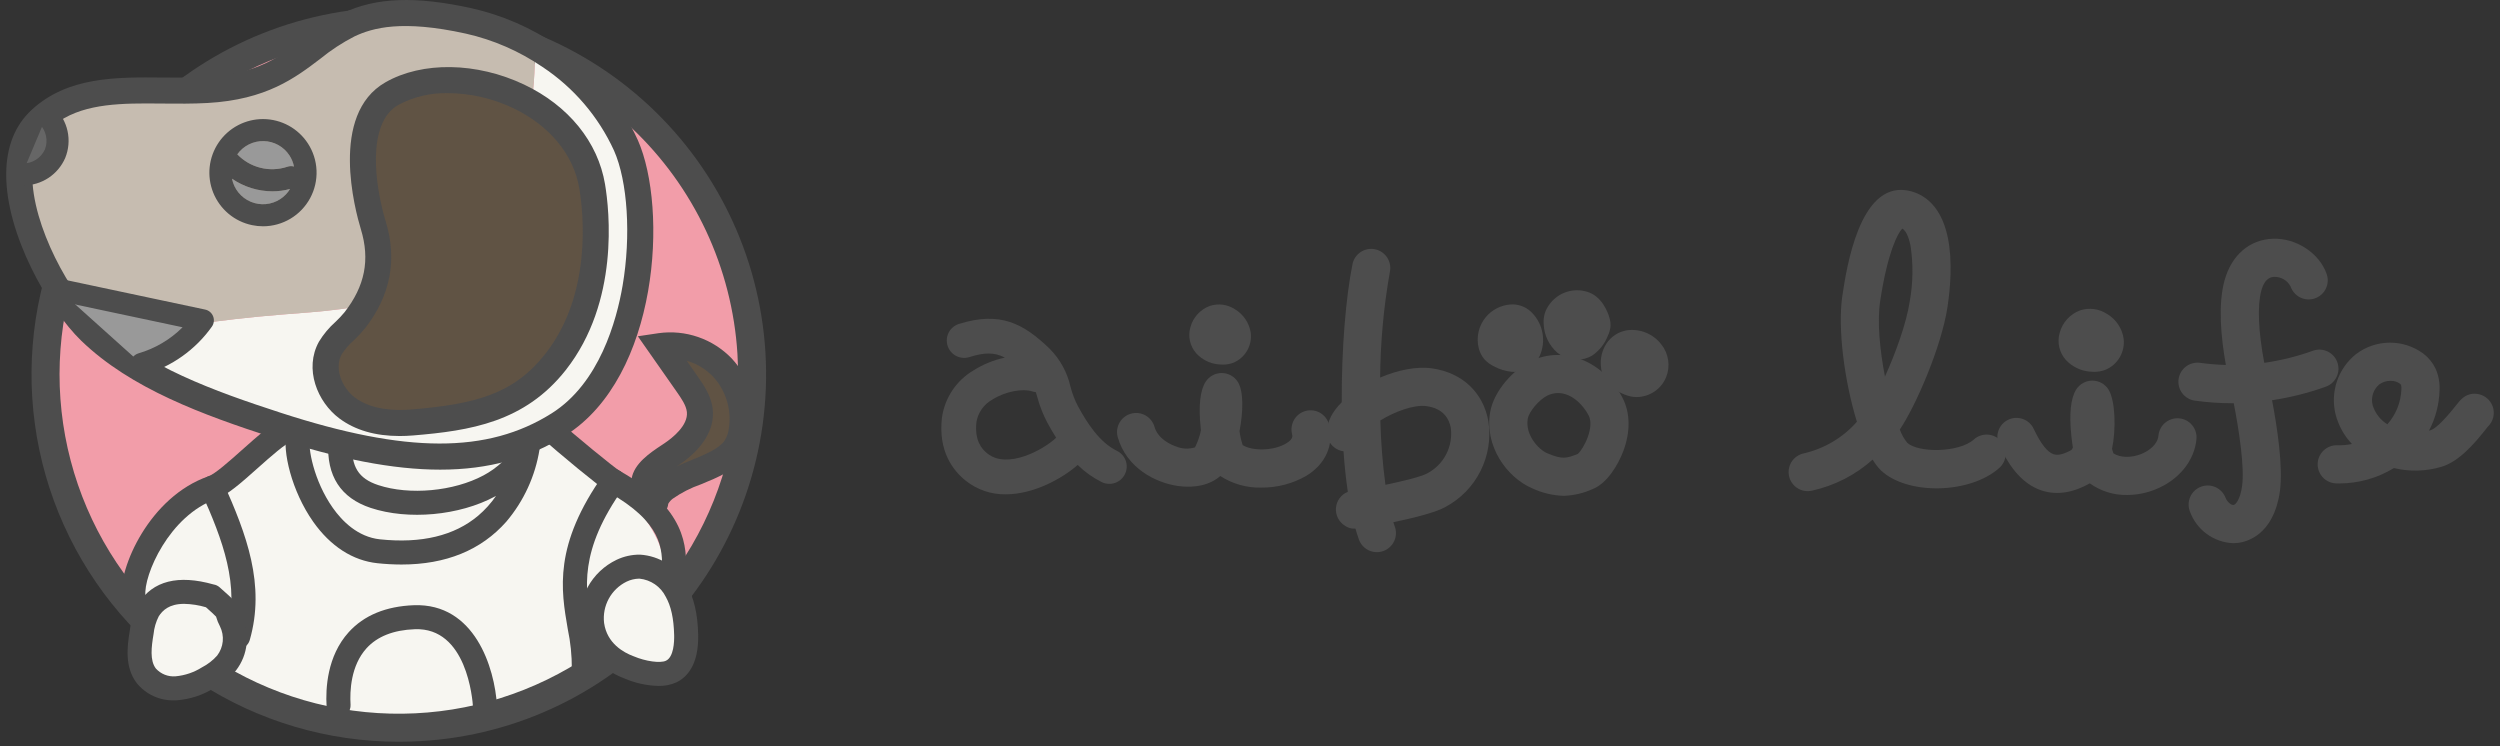 <svg width="201" height="60" fill="none" xmlns="http://www.w3.org/2000/svg"><rect width="100%" height="100%" fill="#333333" stroke="none"/><g clip-path="url(#clip0_96_378)"><path d="M32.064 58.51C47.75 58.51 60.467 45.793 60.467 30.107C60.467 14.42 47.75 1.703 32.064 1.703C16.377 1.703 3.66 14.42 3.66 30.107C3.66 45.793 16.377 58.51 32.064 58.51Z" fill="#F29DA9"/><path d="M29.734 35.402C28.002 34.853 26.229 34.077 24.439 34.389C23.007 34.638 21.793 35.551 20.641 36.436L15.306 40.534C13.245 42.117 10.992 44.063 10.95 46.661C10.914 48.898 12.573 50.791 14.322 52.185C23.444 59.455 37.092 59.021 47.297 53.371C50.489 51.604 53.772 48.658 53.338 45.036C52.917 41.528 47.489 36.468 44.137 35.676C42.165 35.211 39.828 36.227 37.846 36.362C35.106 36.557 32.353 36.232 29.734 35.402Z" fill="#F7F6F1"/><path d="M32.278 45.388C31.636 45.386 30.995 45.352 30.357 45.284C28.362 45.076 26.573 43.923 25.181 41.949C23.452 39.495 22.68 36.246 23.044 34.751C23.104 34.503 23.261 34.288 23.48 34.155C23.699 34.022 23.961 33.981 24.21 34.042C24.459 34.102 24.674 34.259 24.807 34.478C24.94 34.697 24.98 34.959 24.92 35.208C24.735 35.969 25.216 38.646 26.76 40.836C27.5 41.885 28.761 43.176 30.557 43.363C33.882 43.711 36.535 43.072 38.443 41.464C38.991 40.999 39.475 40.463 39.882 39.87L39.791 39.919C36.929 41.458 32.822 41.834 29.804 40.836C27.391 40.035 26.245 38.265 26.397 35.569C26.412 35.313 26.527 35.074 26.718 34.904C26.909 34.733 27.16 34.645 27.416 34.66C27.671 34.674 27.911 34.79 28.081 34.981C28.252 35.172 28.34 35.423 28.325 35.678C28.221 37.515 28.826 38.479 30.411 39.002C32.924 39.834 36.484 39.505 38.878 38.219C39.872 37.684 41.145 36.727 41.556 35.21C41.621 34.972 41.775 34.767 41.986 34.639C42.197 34.51 42.449 34.467 42.691 34.519C43.604 34.715 43.463 35.603 43.378 36.135C43.035 38.278 42.112 40.286 40.709 41.941C38.685 44.233 35.854 45.388 32.278 45.388Z" fill="#4D4D4D"/><path d="M10.734 48.966C10.496 48.966 10.266 48.878 10.089 48.718C9.912 48.559 9.8 48.34 9.775 48.103C9.513 45.655 12.03 39.929 16.759 38.293C17.286 38.111 18.484 37.044 19.446 36.185C20.733 35.038 21.948 33.955 22.892 33.603C23.011 33.557 23.137 33.536 23.265 33.54C23.392 33.544 23.517 33.573 23.634 33.626C23.75 33.678 23.854 33.753 23.941 33.846C24.028 33.94 24.096 34.049 24.14 34.168C24.184 34.288 24.205 34.415 24.2 34.542C24.195 34.669 24.165 34.795 24.111 34.91C24.058 35.026 23.982 35.13 23.888 35.216C23.794 35.302 23.684 35.369 23.564 35.412C22.962 35.637 21.725 36.74 20.731 37.626C19.417 38.797 18.282 39.808 17.39 40.117C13.604 41.427 11.521 46.281 11.693 47.897C11.707 48.023 11.695 48.15 11.66 48.272C11.624 48.394 11.565 48.507 11.485 48.606C11.405 48.705 11.307 48.786 11.196 48.847C11.084 48.908 10.962 48.946 10.836 48.959C10.802 48.964 10.768 48.966 10.734 48.966Z" fill="#4D4D4D"/><path d="M54.399 48.435C54.228 48.435 54.06 48.39 53.913 48.304C53.765 48.218 53.643 48.095 53.559 47.946C53.201 47.317 53.214 46.612 53.227 45.865C53.257 44.155 53.295 42.023 48.855 39.531C48.287 39.211 44.745 36.293 43.604 35.238C43.422 35.063 43.315 34.823 43.307 34.569C43.3 34.316 43.392 34.07 43.564 33.884C43.737 33.699 43.975 33.588 44.228 33.576C44.481 33.564 44.729 33.653 44.917 33.822C46.131 34.947 49.39 37.595 49.81 37.853C55.246 40.905 55.191 44.032 55.157 45.9C55.119 46.267 55.146 46.637 55.238 46.994C55.321 47.141 55.364 47.307 55.363 47.476C55.362 47.644 55.317 47.81 55.232 47.956C55.147 48.102 55.026 48.223 54.879 48.307C54.733 48.391 54.567 48.436 54.398 48.436L54.399 48.435Z" fill="#4D4D4D"/><path d="M19.151 52.165C19.001 52.165 18.854 52.13 18.72 52.063C18.586 51.996 18.47 51.899 18.38 51.78C18.29 51.66 18.229 51.522 18.201 51.375C18.174 51.228 18.181 51.076 18.222 50.932C19.324 47.103 17.892 43.387 16.195 39.6C16.09 39.367 16.083 39.101 16.174 38.861C16.265 38.622 16.447 38.429 16.681 38.324C16.915 38.219 17.18 38.212 17.42 38.303C17.659 38.394 17.852 38.576 17.957 38.81C19.807 42.937 21.361 47.01 20.078 51.467C20.02 51.668 19.898 51.845 19.731 51.971C19.564 52.097 19.36 52.165 19.151 52.165Z" fill="#4D4D4D"/><path d="M46.942 54.776H46.902C46.775 54.771 46.651 54.741 46.535 54.688C46.42 54.634 46.317 54.559 46.231 54.466C46.145 54.373 46.078 54.263 46.035 54.144C45.991 54.025 45.971 53.899 45.976 53.772C45.98 52.7 45.871 51.629 45.649 50.58C45.103 47.418 44.485 43.833 48.54 38.13C48.612 38.025 48.705 37.935 48.813 37.866C48.921 37.797 49.041 37.75 49.167 37.728C49.293 37.706 49.422 37.709 49.547 37.737C49.672 37.765 49.79 37.818 49.894 37.892C49.998 37.966 50.087 38.06 50.154 38.169C50.222 38.278 50.267 38.398 50.288 38.525C50.308 38.651 50.303 38.78 50.274 38.905C50.244 39.029 50.189 39.146 50.114 39.249C46.524 44.297 47.047 47.325 47.552 50.251C47.798 51.435 47.916 52.643 47.904 53.852C47.893 54.101 47.787 54.335 47.608 54.507C47.429 54.679 47.19 54.776 46.942 54.776Z" fill="#4D4D4D"/><path d="M38.995 57.777C38.749 57.777 38.512 57.683 38.333 57.514C38.154 57.346 38.047 57.115 38.032 56.87C37.992 56.211 37.527 50.428 33.351 50.589C31.641 50.652 30.332 51.168 29.468 52.121C28.198 53.523 28.119 55.566 28.185 56.659C28.192 56.785 28.175 56.912 28.134 57.032C28.092 57.152 28.028 57.262 27.943 57.357C27.859 57.452 27.757 57.53 27.643 57.585C27.529 57.641 27.405 57.673 27.279 57.681C27.152 57.688 27.025 57.671 26.905 57.63C26.786 57.588 26.675 57.523 26.58 57.439C26.485 57.355 26.408 57.253 26.352 57.139C26.297 57.025 26.264 56.901 26.257 56.775C26.172 55.379 26.293 52.749 28.039 50.824C29.267 49.471 31.03 48.743 33.281 48.659C38.158 48.486 39.773 53.662 39.96 56.754C39.975 57.009 39.889 57.261 39.719 57.452C39.549 57.644 39.31 57.76 39.054 57.776C39.034 57.777 39.014 57.777 38.995 57.777Z" fill="#4D4D4D"/><path d="M54.033 36.491C55.23 35.682 56.409 34.465 56.266 33.028C56.187 32.24 55.72 31.553 55.265 30.904L53.109 27.821C54.015 27.697 54.938 27.789 55.801 28.09C56.665 28.39 57.446 28.89 58.079 29.549C58.702 30.219 59.165 31.02 59.434 31.894C59.703 32.768 59.772 33.691 59.634 34.595C59.571 35.105 59.394 35.594 59.115 36.025C57.997 37.631 54.915 38.026 53.416 39.296C52.004 40.492 53.339 41.026 52.048 39.435C51.118 38.288 53.056 37.15 54.033 36.491Z" fill="#605344"/><path d="M52.692 41.47C52.475 41.472 52.263 41.406 52.085 41.282C51.907 41.157 51.772 40.981 51.698 40.777C51.576 40.529 51.421 40.298 51.236 40.093C51.051 39.876 50.914 39.622 50.835 39.348C50.757 39.074 50.737 38.786 50.779 38.504C50.969 37.268 52.267 36.406 53.217 35.776C53.298 35.722 53.377 35.67 53.449 35.621C54.02 35.236 55.335 34.222 55.226 33.13C55.173 32.593 54.767 32.013 54.409 31.501L51.283 27.036L52.953 26.787C54.026 26.638 55.118 26.745 56.14 27.1C57.163 27.455 58.087 28.047 58.836 28.828C59.567 29.616 60.11 30.558 60.427 31.584C60.744 32.611 60.826 33.696 60.666 34.758C60.581 35.425 60.344 36.063 59.972 36.624C59.16 37.791 57.729 38.377 56.346 38.944C55.544 39.222 54.785 39.609 54.09 40.095C53.943 40.206 53.819 40.346 53.727 40.506C53.709 40.741 53.612 40.963 53.452 41.136C53.292 41.309 53.079 41.423 52.846 41.46C52.795 41.467 52.743 41.471 52.692 41.47ZM54.62 37.357L54.421 37.49C54.793 37.319 55.176 37.163 55.555 37.007C56.658 36.555 57.798 36.088 58.258 35.427C58.446 35.125 58.563 34.786 58.602 34.433C58.715 33.687 58.658 32.926 58.436 32.206C58.215 31.485 57.834 30.823 57.322 30.27C56.741 29.671 56.014 29.234 55.212 29.003L56.121 30.304C56.576 30.954 57.198 31.844 57.306 32.923C57.464 34.507 56.509 36.081 54.618 37.358L54.62 37.357Z" fill="#4D4D4D"/><path d="M32.024 59.638C26.338 59.63 20.776 57.981 16.005 54.889C11.233 51.797 7.456 47.394 5.127 42.207C2.797 37.021 2.014 31.272 2.872 25.652C3.73 20.032 6.192 14.778 9.962 10.523C15.156 4.661 22.466 1.103 30.284 0.631C38.101 0.159 45.786 2.812 51.648 8.006C57.51 13.2 61.068 20.51 61.54 28.327C62.012 36.145 59.359 43.83 54.165 49.692C51.6 52.602 48.483 54.975 44.995 56.673C41.507 58.37 37.717 59.36 33.844 59.583C33.235 59.62 32.629 59.638 32.024 59.638ZM32.081 2.829C31.53 2.829 30.977 2.846 30.419 2.88C25.034 3.205 19.867 5.12 15.57 8.382C11.273 11.644 8.04 16.107 6.28 21.207C4.52 26.306 4.311 31.813 5.681 37.031C7.05 42.249 9.936 46.944 13.974 50.522C18.012 54.1 23.02 56.4 28.365 57.132C33.71 57.863 39.151 56.993 44.002 54.632C48.853 52.271 52.894 48.524 55.616 43.866C58.337 39.208 59.616 33.847 59.291 28.462C58.864 21.531 55.813 15.023 50.758 10.262C45.704 5.5 39.025 2.842 32.081 2.829Z" fill="#4D4D4D"/><path d="M17.023 47.952C14.722 47.276 12.933 47.486 11.944 49.043C11.647 49.59 11.46 50.19 11.396 50.809C11.193 52.009 11.024 53.364 11.76 54.334C12.052 54.68 12.421 54.951 12.838 55.127C13.255 55.302 13.708 55.375 14.159 55.341C15.062 55.264 15.934 54.976 16.706 54.501C17.283 54.204 17.798 53.797 18.22 53.304C18.585 52.828 18.809 52.259 18.867 51.662C18.924 51.066 18.814 50.464 18.548 49.927C18.002 48.864 18.722 49.454 17.02 47.945" fill="#F7F6F1"/><path d="M14.009 56.308C13.433 56.324 12.861 56.207 12.337 55.965C11.813 55.724 11.352 55.364 10.99 54.916C10.032 53.653 10.206 52.049 10.444 50.645C10.527 49.899 10.761 49.177 11.13 48.523C12.289 46.7 14.321 46.184 17.17 46.99C17.352 47.018 17.522 47.098 17.659 47.221C18.843 48.27 19.056 48.457 19.224 49.042C19.267 49.196 19.328 49.344 19.405 49.484C19.758 50.185 19.904 50.973 19.828 51.754C19.752 52.536 19.456 53.28 18.976 53.901C18.476 54.493 17.864 54.983 17.177 55.341C16.276 55.896 15.255 56.227 14.199 56.304C14.136 56.307 14.073 56.308 14.009 56.308ZM14.807 48.55C13.584 48.55 13.06 49.087 12.759 49.559C12.536 49.999 12.397 50.477 12.348 50.968C12.17 52.02 12.037 53.1 12.53 53.748C12.729 53.968 12.976 54.139 13.251 54.248C13.527 54.357 13.824 54.4 14.119 54.375C14.87 54.306 15.595 54.06 16.233 53.658C16.699 53.419 17.116 53.096 17.463 52.703C17.714 52.373 17.869 51.98 17.909 51.567C17.949 51.154 17.873 50.739 17.69 50.367C17.556 50.116 17.449 49.852 17.371 49.578V49.576C17.252 49.443 16.878 49.107 16.558 48.823C15.989 48.655 15.4 48.563 14.807 48.55Z" fill="#4D4D4D"/><path d="M50.575 53.657C51.568 54.081 53.1 54.404 53.958 53.995C54.974 53.51 55.193 52.171 55.166 51.046C55.191 49.816 54.915 48.598 54.362 47.498C53.76 46.432 52.66 45.584 51.435 45.559C50.93 45.557 50.43 45.669 49.974 45.886C49.178 46.274 48.521 46.9 48.097 47.678C47.673 48.457 47.503 49.348 47.61 50.228C47.86 51.974 49.088 53.101 50.572 53.657" fill="#F7F6F1"/><path d="M52.94 55.148C52.002 55.125 51.078 54.923 50.216 54.553C48.227 53.802 46.931 52.276 46.657 50.363C46.517 49.278 46.724 48.175 47.247 47.214C47.771 46.252 48.584 45.481 49.572 45.009C50.16 44.729 50.804 44.587 51.456 44.593C52.237 44.641 52.993 44.889 53.65 45.315C54.306 45.741 54.842 46.33 55.205 47.024C55.797 48.076 56.093 49.346 56.133 51.022C56.191 53.478 55.209 54.468 54.375 54.865C53.923 55.064 53.433 55.161 52.94 55.148ZM51.381 46.523C51.034 46.531 50.693 46.612 50.38 46.763C49.77 47.061 49.269 47.542 48.944 48.138C48.62 48.734 48.489 49.416 48.569 50.09C48.803 51.731 50.138 52.462 50.913 52.752C50.927 52.757 50.94 52.763 50.954 52.768C51.907 53.175 53.093 53.337 53.544 53.122C54.175 52.822 54.214 51.586 54.202 51.069C54.17 49.722 53.954 48.737 53.522 47.972C53.322 47.573 53.024 47.231 52.656 46.978C52.288 46.725 51.861 46.569 51.417 46.524L51.381 46.523Z" fill="#4D4D4D"/><path d="M50.322 11.673C48.986 8.767 46.869 6.289 44.208 4.515C43.817 4.248 43.417 3.997 43.007 3.761C43.055 7.55 42.476 11.368 40.919 14.812C39.149 18.725 36.033 22.122 32.044 23.711C29.058 24.9 25.778 25.037 22.576 25.297C17.717 25.692 12.888 26.403 8.121 27.424C12.018 30.731 17.424 32.615 22.256 34.184C31.741 37.262 38.983 37.849 44.915 34.113C51.926 29.697 52.566 16.738 50.322 11.673Z" fill="#F7F6F1"/><path d="M32.044 23.711C36.033 22.122 39.149 18.725 40.918 14.812C42.475 11.368 43.054 7.55 43.006 3.761C41.346 2.798 39.547 2.095 37.674 1.677C32.809 0.607 30.075 1.019 28.032 1.988C24.577 3.629 23.1 6.868 16.634 7.239C11.789 7.517 6.671 6.454 3.253 9.609C-1.103 13.631 3.847 23.349 7.257 26.644C7.535 26.913 7.825 27.172 8.121 27.424C12.888 26.403 17.717 25.692 22.576 25.297C25.778 25.037 29.058 24.9 32.044 23.711Z" fill="#C6BCB0"/><path d="M35.394 37.76C31.611 37.76 27.219 36.899 21.926 35.177C16.329 33.358 10.528 31.258 6.526 27.388C3.962 24.909 0.443 18.853 0.5 13.927C0.525 11.775 1.214 10.06 2.547 8.831C5.445 6.159 9.344 6.196 13.115 6.234C14.259 6.245 15.441 6.256 16.577 6.191C20.671 5.958 22.524 4.55 24.487 3.06C25.447 2.28 26.487 1.604 27.59 1.044C30.235 -0.211 33.417 -0.327 37.906 0.66C40.373 1.215 42.713 2.232 44.802 3.658C47.628 5.539 49.871 8.173 51.28 11.261C53.723 16.779 52.969 30.286 45.466 35.007C42.548 36.841 39.296 37.76 35.394 37.76ZM11.782 8.317C8.76 8.317 5.967 8.524 3.966 10.369C3.073 11.193 2.61 12.398 2.593 13.951C2.542 18.232 5.746 23.724 7.98 25.883C11.662 29.443 17.208 31.443 22.573 33.187C32.674 36.47 39.187 36.484 44.351 33.234C48.2 30.813 49.577 25.764 50.056 22.97C50.743 18.955 50.466 14.589 49.367 12.106C48.116 9.375 46.127 7.048 43.623 5.387C41.755 4.111 39.662 3.2 37.455 2.703C32.322 1.572 29.966 2.232 28.487 2.934C27.515 3.434 26.599 4.034 25.753 4.725C23.726 6.265 21.428 8.01 16.698 8.28C15.492 8.349 14.274 8.337 13.096 8.326C12.655 8.321 12.216 8.317 11.782 8.317Z" fill="#4D4D4D"/><path d="M31.502 7.526C28.143 9.451 29.156 15.311 30.016 18.127C30.877 20.942 30.336 23.434 28.522 25.755C27.912 26.535 27.044 27.111 26.562 27.976C25.673 29.569 26.447 31.712 27.908 32.803C29.369 33.894 31.315 34.118 33.133 33.968C37.907 33.574 41.705 32.865 44.664 29.099C48.23 24.561 48.181 18.417 47.608 14.984C46.401 7.738 36.593 4.61 31.502 7.526Z" fill="#605344"/><path d="M32.13 35.056C30.171 35.056 28.545 34.583 27.284 33.641C25.521 32.325 24.427 29.656 25.647 27.466C26.005 26.878 26.448 26.347 26.961 25.889C27.223 25.646 27.468 25.386 27.696 25.11C29.343 23.003 29.762 20.882 29.015 18.432C28.552 16.913 26.467 9.206 30.984 6.621C33.948 4.923 38.325 4.992 42.134 6.797C45.703 8.489 48.076 11.411 48.645 14.813C48.998 16.927 49.812 24.25 45.492 29.747C42.189 33.946 37.802 34.631 33.221 35.01C32.846 35.041 32.483 35.056 32.13 35.056ZM36.028 7.489C34.633 7.454 33.254 7.78 32.022 8.435C29.421 9.926 30.167 15.036 31.017 17.82C31.955 20.894 31.393 23.78 29.346 26.398C29.061 26.747 28.753 27.078 28.424 27.385C28.059 27.706 27.739 28.076 27.475 28.483C26.842 29.62 27.512 31.2 28.535 31.963C29.864 32.955 31.723 33.033 33.049 32.924C38.212 32.499 41.298 31.691 43.844 28.449C47.635 23.626 46.895 17.052 46.578 15.153C46.125 12.435 44.177 10.077 41.236 8.683C39.608 7.909 37.83 7.502 36.028 7.489Z" fill="#4D4D4D"/><path d="M21.899 15.383C20.739 15.38 19.607 15.026 18.652 14.367C18.75 14.871 18.997 15.334 19.363 15.694C19.729 16.055 20.195 16.296 20.701 16.385C21.207 16.475 21.728 16.409 22.195 16.196C22.662 15.983 23.054 15.633 23.319 15.193C22.856 15.319 22.379 15.383 21.899 15.383Z" fill="#999999"/><path d="M21.138 11.342C20.735 11.344 20.337 11.441 19.979 11.626C19.62 11.811 19.311 12.079 19.077 12.408C19.584 12.938 20.231 13.313 20.942 13.49C21.654 13.667 22.401 13.639 23.097 13.408C23.27 13.346 23.458 13.339 23.635 13.389C23.537 12.9 23.299 12.451 22.948 12.096C22.597 11.742 22.15 11.499 21.662 11.397C21.489 11.361 21.314 11.343 21.138 11.342Z" fill="#999999"/><path d="M24.748 11.522C24.36 10.929 23.832 10.441 23.21 10.101C22.588 9.761 21.892 9.58 21.183 9.573C20.474 9.566 19.775 9.735 19.147 10.063C18.519 10.391 17.981 10.869 17.582 11.455C17.183 12.041 16.934 12.716 16.858 13.42C16.782 14.125 16.881 14.838 17.146 15.495C17.412 16.152 17.835 16.734 18.378 17.189C18.922 17.643 19.57 17.957 20.264 18.101C20.556 18.163 20.854 18.194 21.152 18.194C21.929 18.192 22.69 17.98 23.356 17.582C24.022 17.183 24.568 16.612 24.937 15.928C25.305 15.245 25.482 14.475 25.449 13.699C25.416 12.924 25.174 12.171 24.748 11.522ZM22.535 16.006C22.186 16.234 21.787 16.373 21.372 16.41C20.958 16.447 20.54 16.382 20.157 16.22C19.773 16.058 19.436 15.804 19.173 15.481C18.911 15.158 18.732 14.775 18.652 14.367C19.608 15.026 20.741 15.38 21.901 15.383C22.381 15.383 22.858 15.319 23.32 15.193C23.123 15.52 22.854 15.798 22.535 16.006ZM23.268 12.491C23.447 12.763 23.572 13.069 23.636 13.389C23.459 13.339 23.271 13.346 23.098 13.408C22.402 13.639 21.655 13.667 20.944 13.49C20.232 13.313 19.585 12.938 19.078 12.408C19.318 12.072 19.636 11.799 20.005 11.614C20.374 11.428 20.783 11.336 21.196 11.344C21.609 11.352 22.013 11.461 22.375 11.661C22.736 11.861 23.043 12.146 23.269 12.492L23.268 12.491Z" fill="#4D4D4D"/><path d="M3.755 9.296C4.161 9.681 4.442 10.178 4.561 10.725C4.681 11.271 4.634 11.84 4.426 12.36C4.2 12.871 3.825 13.302 3.35 13.598C2.876 13.894 2.324 14.04 1.765 14.019" fill="#666666"/><path d="M1.91 14.908C1.845 14.908 1.78 14.906 1.714 14.902C1.598 14.896 1.483 14.868 1.378 14.818C1.273 14.767 1.178 14.697 1.1 14.61C1.022 14.523 0.962 14.422 0.924 14.312C0.885 14.201 0.868 14.085 0.875 13.968C0.882 13.851 0.911 13.738 0.962 13.632C1.013 13.527 1.084 13.434 1.172 13.356C1.259 13.279 1.361 13.219 1.471 13.181C1.582 13.143 1.699 13.128 1.815 13.135C2.191 13.147 2.563 13.047 2.882 12.848C3.202 12.648 3.455 12.359 3.611 12.016C3.747 11.665 3.777 11.282 3.696 10.914C3.615 10.547 3.428 10.211 3.158 9.95C2.99 9.79 2.891 9.571 2.883 9.339C2.875 9.108 2.958 8.882 3.114 8.711C3.271 8.54 3.488 8.437 3.719 8.424C3.951 8.411 4.178 8.49 4.352 8.643C4.895 9.149 5.271 9.809 5.43 10.534C5.589 11.26 5.523 12.016 5.242 12.703C4.959 13.354 4.494 13.908 3.903 14.3C3.311 14.691 2.619 14.902 1.91 14.908Z" fill="#4D4D4D"/><path d="M4.739 23.298L16.312 25.755C15.105 27.442 13.367 28.677 11.377 29.26" fill="#999999"/><path d="M11.377 30.146C11.164 30.146 10.958 30.069 10.797 29.929C10.636 29.789 10.53 29.596 10.501 29.385C10.47 29.174 10.518 28.959 10.633 28.78C10.749 28.601 10.926 28.47 11.131 28.41C12.471 28.02 13.692 27.298 14.681 26.313L4.554 24.163C4.44 24.14 4.332 24.094 4.236 24.028C4.139 23.962 4.057 23.878 3.993 23.781C3.93 23.683 3.886 23.574 3.865 23.459C3.843 23.345 3.845 23.227 3.869 23.113C3.893 22.999 3.94 22.891 4.006 22.795C4.072 22.699 4.156 22.617 4.254 22.554C4.351 22.491 4.461 22.448 4.575 22.427C4.69 22.405 4.807 22.407 4.921 22.432L16.494 24.889C16.638 24.919 16.772 24.985 16.884 25.08C16.996 25.175 17.082 25.296 17.135 25.433C17.189 25.57 17.207 25.717 17.189 25.863C17.171 26.009 17.117 26.148 17.032 26.267C15.713 28.119 13.808 29.473 11.625 30.11C11.545 30.134 11.461 30.146 11.377 30.146Z" fill="#4D4D4D"/><path d="M188.077 38.869C187.994 38.869 187.911 38.868 187.827 38.865C187.626 38.859 187.428 38.813 187.244 38.73C187.06 38.648 186.895 38.53 186.756 38.383C186.618 38.236 186.511 38.064 186.439 37.875C186.368 37.687 186.334 37.486 186.34 37.285C186.346 37.084 186.392 36.885 186.475 36.702C186.558 36.518 186.676 36.352 186.822 36.214C186.969 36.076 187.142 35.968 187.33 35.897C187.518 35.825 187.719 35.792 187.92 35.798C188.315 35.809 188.71 35.776 189.098 35.699C188.464 35.029 188.011 34.208 187.781 33.315C187.563 32.436 187.601 31.513 187.891 30.656C188.182 29.798 188.711 29.042 189.418 28.476C190.193 27.885 191.139 27.56 192.114 27.55C193.089 27.54 194.041 27.846 194.827 28.422C195.247 28.743 195.586 29.157 195.817 29.632C196.063 30.186 196.173 30.792 196.139 31.398C196.106 32.524 195.816 33.628 195.291 34.625C195.337 34.613 195.382 34.6 195.427 34.586C195.66 34.514 196.241 34.153 197.504 32.543C197.816 32.142 198.248 31.597 199.079 31.66C199.376 31.683 199.66 31.791 199.896 31.971C200.133 32.152 200.311 32.397 200.411 32.678C200.511 32.958 200.527 33.261 200.457 33.551C200.387 33.84 200.235 34.103 200.019 34.307C199.991 34.344 199.957 34.386 199.918 34.436C198.907 35.725 197.691 37.099 196.33 37.519C195.077 37.901 193.745 37.941 192.471 37.632C191.148 38.44 189.628 38.868 188.077 38.869ZM192.203 30.619C191.877 30.615 191.558 30.715 191.293 30.906C191.056 31.106 190.881 31.369 190.787 31.664C190.692 31.959 190.683 32.275 190.76 32.575C190.953 33.216 191.375 33.763 191.945 34.113C192.631 33.338 193.029 32.35 193.072 31.316C193.085 31.193 193.076 31.068 193.046 30.948C193.014 30.905 192.977 30.867 192.934 30.836C192.72 30.686 192.464 30.61 192.203 30.619Z" fill="#4D4D4D"/><path d="M187.922 29.126C187.785 28.743 187.501 28.43 187.133 28.256C186.765 28.082 186.343 28.062 185.96 28.199C184.693 28.657 183.381 28.982 182.047 29.171C181.569 26.647 181.479 24.571 181.81 23.365C182.106 22.285 182.666 22.267 182.849 22.261C183.12 22.253 183.388 22.323 183.621 22.461C183.854 22.599 184.044 22.8 184.167 23.041C184.233 23.232 184.336 23.407 184.47 23.558C184.603 23.709 184.765 23.832 184.947 23.92C185.128 24.008 185.325 24.059 185.526 24.071C185.727 24.083 185.928 24.055 186.119 23.99C186.309 23.924 186.485 23.821 186.635 23.687C186.786 23.554 186.909 23.392 186.997 23.21C187.085 23.029 187.136 22.832 187.148 22.631C187.16 22.43 187.133 22.229 187.067 22.038C186.485 20.356 184.623 19.132 182.75 19.194C180.869 19.255 179.411 20.511 178.851 22.553C178.326 24.466 178.555 27.073 178.96 29.343C178.26 29.324 177.562 29.266 176.869 29.169C176.469 29.119 176.065 29.228 175.745 29.473C175.425 29.718 175.214 30.079 175.158 30.478C175.102 30.877 175.205 31.282 175.445 31.606C175.686 31.93 176.043 32.146 176.442 32.208C177.446 32.349 178.459 32.42 179.473 32.421C179.513 32.421 179.553 32.419 179.593 32.418C180.013 34.556 180.477 37.593 180.262 39.094C180.105 40.19 179.732 40.583 179.576 40.601C179.421 40.62 179.091 40.417 178.923 39.998C178.849 39.811 178.738 39.64 178.597 39.496C178.456 39.352 178.288 39.237 178.103 39.157C177.918 39.078 177.719 39.036 177.518 39.034C177.316 39.031 177.116 39.068 176.929 39.143C176.742 39.218 176.572 39.329 176.427 39.47C176.283 39.611 176.168 39.778 176.089 39.963C176.01 40.149 175.967 40.348 175.965 40.549C175.963 40.751 176 40.95 176.075 41.138C176.338 41.858 176.809 42.483 177.429 42.934C178.049 43.386 178.789 43.642 179.555 43.671C179.684 43.671 179.813 43.663 179.941 43.648C180.601 43.569 182.795 43.039 183.299 39.53C183.583 37.551 183.072 34.263 182.673 32.177C184.147 31.957 185.595 31.592 186.998 31.088C187.381 30.95 187.693 30.666 187.866 30.298C188.04 29.93 188.06 29.509 187.922 29.126Z" fill="#4D4D4D"/><path d="M171.01 39.797C169.939 39.815 168.891 39.487 168.022 38.862C166.67 39.622 165.386 39.821 164.205 39.453C162.377 38.884 161.356 37.105 160.749 35.818C160.658 35.635 160.604 35.436 160.591 35.232C160.577 35.028 160.605 34.823 160.672 34.63C160.739 34.437 160.844 34.259 160.98 34.107C161.117 33.955 161.282 33.832 161.467 33.745C161.652 33.657 161.852 33.608 162.056 33.599C162.261 33.59 162.464 33.623 162.656 33.694C162.848 33.765 163.023 33.873 163.172 34.013C163.321 34.153 163.441 34.321 163.524 34.508C164.082 35.69 164.619 36.369 165.119 36.524C165.468 36.633 165.947 36.515 166.545 36.175C166.592 36.116 166.631 36.05 166.66 35.981C166.615 35.706 166.574 35.403 166.539 35.069C166.35 33.272 166.483 32.006 166.933 31.305C167.072 31.09 167.263 30.912 167.489 30.789C167.714 30.666 167.967 30.602 168.223 30.601H168.226C168.483 30.602 168.736 30.667 168.961 30.791C169.187 30.914 169.378 31.092 169.516 31.309C170.085 32.2 170.135 34.543 169.807 36.088C169.836 36.21 169.872 36.329 169.916 36.446C170.445 36.8 171.332 36.829 172.147 36.505C172.777 36.255 173.473 35.733 173.54 35.021C173.558 34.821 173.616 34.626 173.71 34.447C173.804 34.269 173.932 34.111 174.087 33.983C174.243 33.854 174.421 33.757 174.614 33.697C174.806 33.638 175.009 33.617 175.209 33.636C175.41 33.654 175.605 33.712 175.783 33.806C175.962 33.9 176.12 34.028 176.248 34.184C176.377 34.339 176.474 34.517 176.533 34.71C176.593 34.902 176.614 35.105 176.595 35.305C176.433 37.056 175.163 38.608 173.281 39.356C172.559 39.645 171.788 39.795 171.01 39.797Z" fill="#4D4D4D"/><path d="M170.738 27.21C170.676 26.805 170.525 26.419 170.296 26.079C170.067 25.74 169.765 25.455 169.412 25.246C169.098 25.038 168.74 24.903 168.367 24.852C167.993 24.801 167.613 24.834 167.253 24.95C166.848 25.097 166.485 25.341 166.196 25.66C165.906 25.979 165.699 26.364 165.592 26.782C165.488 27.155 165.48 27.548 165.568 27.925C165.656 28.303 165.837 28.652 166.095 28.941C166.589 29.47 167.258 29.802 167.978 29.874C168.104 29.889 168.231 29.897 168.358 29.897C168.668 29.899 168.977 29.845 169.267 29.736C169.756 29.535 170.165 29.179 170.431 28.722C170.697 28.266 170.805 27.735 170.738 27.21Z" fill="#4D4D4D"/><path d="M145.339 39.487C144.961 39.487 144.596 39.348 144.315 39.096C144.034 38.843 143.855 38.496 143.814 38.121C143.773 37.745 143.871 37.367 144.091 37.06C144.311 36.753 144.637 36.538 145.005 36.455C146.668 36.079 148.169 35.188 149.295 33.909C148.307 30.7 147.724 26.422 148.131 23.742C148.47 21.513 149.503 14.73 153.274 15.301C154.257 15.451 156 16.144 156.607 19.11C156.995 21.005 156.804 23.191 156.577 24.691C156.091 27.887 154.04 32.608 152.746 34.535C152.881 34.918 153.08 35.275 153.337 35.59C154.201 36.423 157.498 36.411 158.699 35.333C159.002 35.061 159.401 34.921 159.807 34.943C160.213 34.965 160.594 35.148 160.866 35.45C161.138 35.753 161.278 36.152 161.256 36.558C161.234 36.965 161.051 37.346 160.748 37.617C158.393 39.73 153.31 39.827 151.207 37.799C150.957 37.545 150.74 37.26 150.562 36.951C149.175 38.191 147.492 39.051 145.675 39.45C145.565 39.475 145.452 39.487 145.339 39.487ZM152.941 18.378C152.58 18.747 151.764 20.267 151.166 24.204C150.914 25.865 151.14 28.169 151.551 30.275C152.402 28.398 153.274 26.008 153.544 24.23C153.812 22.742 153.832 21.22 153.602 19.726C153.527 19.369 153.325 18.577 152.94 18.378H152.941Z" fill="#4D4D4D"/><path d="M125.728 39.865C124.851 39.839 123.988 39.634 123.193 39.261C121.149 38.391 119.326 35.855 119.813 33.116C120.119 31.391 121.723 29.684 123.096 29.029C125.765 27.759 128.929 29.032 130.455 31.994C131.074 33.195 131.097 34.707 130.52 36.252C130.099 37.38 129.206 38.857 128.072 39.31C127.335 39.649 126.538 39.837 125.728 39.865ZM125.27 31.6C124.974 31.601 124.682 31.669 124.416 31.8C123.764 32.11 122.936 33.081 122.834 33.655C122.601 34.967 123.71 36.148 124.396 36.44C125.615 36.959 125.954 36.853 126.852 36.495C127.312 36.109 128.222 34.36 127.729 33.403C127.305 32.579 126.375 31.6 125.27 31.6Z" fill="#4D4D4D"/><path d="M123.066 25.042C122.846 24.841 122.587 24.689 122.306 24.592C122.024 24.495 121.726 24.457 121.429 24.48C121.05 24.51 120.68 24.616 120.342 24.79C120.003 24.965 119.703 25.204 119.458 25.496C119.173 25.84 118.973 26.247 118.875 26.683C118.777 27.119 118.783 27.572 118.894 28.006C118.975 28.33 119.129 28.632 119.345 28.887C119.565 29.127 119.829 29.32 120.123 29.457C120.559 29.694 121.038 29.841 121.531 29.891C121.596 29.896 121.662 29.898 121.726 29.898C122.028 29.904 122.329 29.849 122.61 29.737C122.891 29.624 123.147 29.456 123.363 29.244C123.6 28.993 123.78 28.695 123.89 28.369C124.091 27.794 124.12 27.173 123.974 26.582C123.827 25.992 123.512 25.456 123.066 25.042Z" fill="#4D4D4D"/><path d="M129.398 25.541C129.283 25.141 128.814 23.81 127.593 23.455C127.062 23.294 126.495 23.298 125.966 23.466C125.438 23.634 124.972 23.959 124.632 24.397C124.422 24.654 124.268 24.951 124.179 25.27C124.112 25.538 124.09 25.815 124.114 26.09C124.134 26.519 124.24 26.94 124.426 27.328C124.613 27.715 124.875 28.061 125.199 28.345C125.65 28.715 126.216 28.917 126.799 28.916C127.227 28.919 127.648 28.804 128.015 28.584C128.599 28.183 129.044 27.611 129.291 26.947C129.383 26.756 129.445 26.551 129.476 26.341C129.505 26.072 129.479 25.799 129.398 25.541Z" fill="#4D4D4D"/><path d="M133.564 27.683C133.246 27.271 132.826 26.95 132.345 26.752C131.864 26.553 131.339 26.484 130.823 26.552C130.48 26.606 130.152 26.732 129.861 26.922C129.57 27.113 129.323 27.363 129.136 27.656C128.808 28.182 128.658 28.8 128.71 29.418C128.734 29.862 128.879 30.292 129.131 30.659C129.392 31.003 129.728 31.283 130.113 31.477C130.425 31.662 130.765 31.797 131.119 31.877C131.273 31.907 131.431 31.923 131.588 31.923C132.096 31.919 132.592 31.766 133.013 31.483C133.434 31.199 133.762 30.797 133.956 30.328C134.132 29.892 134.188 29.417 134.119 28.953C134.05 28.488 133.859 28.049 133.564 27.683Z" fill="#4D4D4D"/><path d="M119.664 33.863C119.25 31.552 117.564 29.966 115.153 29.62C113.852 29.432 112.332 29.773 110.962 30.356C110.986 27.497 111.25 24.646 111.751 21.831C111.827 21.435 111.743 21.024 111.518 20.689C111.293 20.354 110.945 20.121 110.549 20.041C110.153 19.96 109.742 20.039 109.404 20.26C109.066 20.481 108.829 20.826 108.744 21.221C108.206 23.874 107.852 28.107 107.877 32.34C107.098 33.114 106.697 33.918 106.685 34.738C106.679 35.114 106.812 35.479 107.058 35.764C107.304 36.048 107.646 36.233 108.019 36.281C108.098 37.419 108.212 38.516 108.364 39.542C108.1 39.649 107.87 39.827 107.702 40.057C107.534 40.288 107.433 40.56 107.411 40.844C107.389 41.128 107.446 41.413 107.577 41.666C107.708 41.92 107.907 42.132 108.151 42.278C108.367 42.433 108.629 42.511 108.895 42.501C108.921 42.501 108.949 42.501 108.978 42.501C109.063 42.798 109.152 43.087 109.248 43.355C109.314 43.547 109.418 43.725 109.553 43.877C109.688 44.029 109.852 44.153 110.035 44.241C110.219 44.329 110.418 44.38 110.621 44.391C110.824 44.401 111.027 44.371 111.219 44.302C111.41 44.234 111.586 44.128 111.736 43.99C111.886 43.853 112.007 43.687 112.093 43.502C112.178 43.318 112.226 43.118 112.234 42.915C112.241 42.712 112.208 42.509 112.136 42.318C112.098 42.212 112.062 42.098 112.025 41.983L112.039 41.98C115.149 41.337 115.951 40.901 116.215 40.758C117.434 40.108 118.42 39.095 119.038 37.86C119.656 36.625 119.875 35.228 119.664 33.863ZM114.751 38.06C114.252 38.331 112.761 38.693 111.39 38.979C111.16 37.262 111.023 35.534 110.98 33.802C112.077 33.129 113.652 32.503 114.717 32.657C116.086 32.854 116.52 33.716 116.645 34.403C116.741 35.133 116.61 35.875 116.272 36.529C115.933 37.183 115.402 37.717 114.751 38.06Z" fill="#4D4D4D"/><path d="M101.409 39.202C100.242 39.233 99.092 38.908 98.113 38.271C97.309 38.977 96.09 39.273 94.698 39.072C92.906 38.813 90.565 37.627 89.863 35.137C89.757 34.747 89.81 34.331 90.01 33.98C90.209 33.628 90.539 33.37 90.928 33.26C91.317 33.15 91.733 33.199 92.087 33.394C92.44 33.59 92.703 33.917 92.816 34.304C93.107 35.331 94.206 35.777 94.537 35.889C95.025 36.096 95.57 36.124 96.076 35.969C96.301 35.533 96.462 35.068 96.555 34.587C96.549 34.538 96.544 34.487 96.539 34.437C96.349 32.649 96.483 31.389 96.936 30.69C97.076 30.476 97.266 30.299 97.491 30.177C97.716 30.055 97.968 29.991 98.223 29.991H98.226C98.482 29.992 98.734 30.056 98.959 30.179C99.183 30.302 99.374 30.479 99.513 30.694C100 31.45 99.956 33.1 99.658 34.659C99.705 35.043 99.79 35.421 99.913 35.787C100.649 36.26 102.379 36.284 103.434 35.635C103.985 35.295 103.922 35.048 103.88 34.885C103.784 34.492 103.848 34.078 104.056 33.731C104.264 33.385 104.6 33.135 104.992 33.035C105.383 32.935 105.798 32.994 106.147 33.198C106.495 33.403 106.749 33.736 106.853 34.127C107.268 35.754 106.591 37.294 105.042 38.248C103.938 38.885 102.684 39.214 101.409 39.202Z" fill="#4D4D4D"/><path d="M100.559 26.75C100.499 26.363 100.354 25.994 100.136 25.669C99.917 25.343 99.63 25.07 99.295 24.868C98.999 24.673 98.663 24.547 98.311 24.501C97.96 24.454 97.603 24.487 97.266 24.597C96.885 24.739 96.543 24.971 96.271 25.273C95.998 25.576 95.803 25.94 95.702 26.334C95.603 26.691 95.593 27.067 95.675 27.428C95.758 27.789 95.929 28.124 96.173 28.402C96.635 28.907 97.267 29.224 97.948 29.294C98.066 29.308 98.186 29.316 98.305 29.316C98.601 29.319 98.894 29.266 99.17 29.161C99.632 28.965 100.019 28.624 100.27 28.189C100.52 27.754 100.622 27.248 100.559 26.75Z" fill="#4D4D4D"/><path d="M89.807 36.252C88.397 35.559 87.426 34.043 86.663 32.652C86.407 32.156 86.207 31.633 86.067 31.092C85.806 29.928 85.219 28.863 84.374 28.021C82.264 25.99 80.4 25.015 77.101 26.044C76.748 26.154 76.452 26.4 76.28 26.728C76.108 27.056 76.073 27.44 76.184 27.793C76.294 28.147 76.54 28.442 76.868 28.614C77.197 28.787 77.579 28.821 77.933 28.711C79.138 28.335 79.934 28.304 80.793 28.751C79.898 28.943 79.043 29.292 78.268 29.78C77.582 30.185 76.998 30.739 76.558 31.402C76.118 32.066 75.834 32.82 75.729 33.609C75.433 36.27 76.606 37.817 77.641 38.645C78.553 39.373 79.691 39.762 80.858 39.743C83.123 39.743 85.397 38.474 86.647 37.383C87.213 37.94 87.864 38.404 88.575 38.759C88.908 38.922 89.291 38.947 89.642 38.828C89.993 38.708 90.281 38.454 90.445 38.121C90.608 37.789 90.633 37.405 90.513 37.054C90.394 36.704 90.14 36.415 89.807 36.252H89.807ZM79.388 36.464C78.929 36.096 78.338 35.433 78.507 33.917C78.572 33.544 78.72 33.191 78.939 32.882C79.158 32.573 79.444 32.317 79.774 32.133C80.874 31.429 82.284 31.236 82.964 31.461C83.066 31.495 83.172 31.517 83.279 31.526C83.315 31.641 83.352 31.76 83.388 31.887C83.582 32.619 83.859 33.327 84.213 33.997C84.429 34.391 84.662 34.794 84.914 35.194C83.914 36.15 81.004 37.757 79.387 36.464H79.388Z" fill="#4D4D4D"/></g><defs><clipPath id="clip0_96_378"><rect width="200" height="59.638" fill="white" transform="translate(0.5)"/></clipPath></defs></svg>